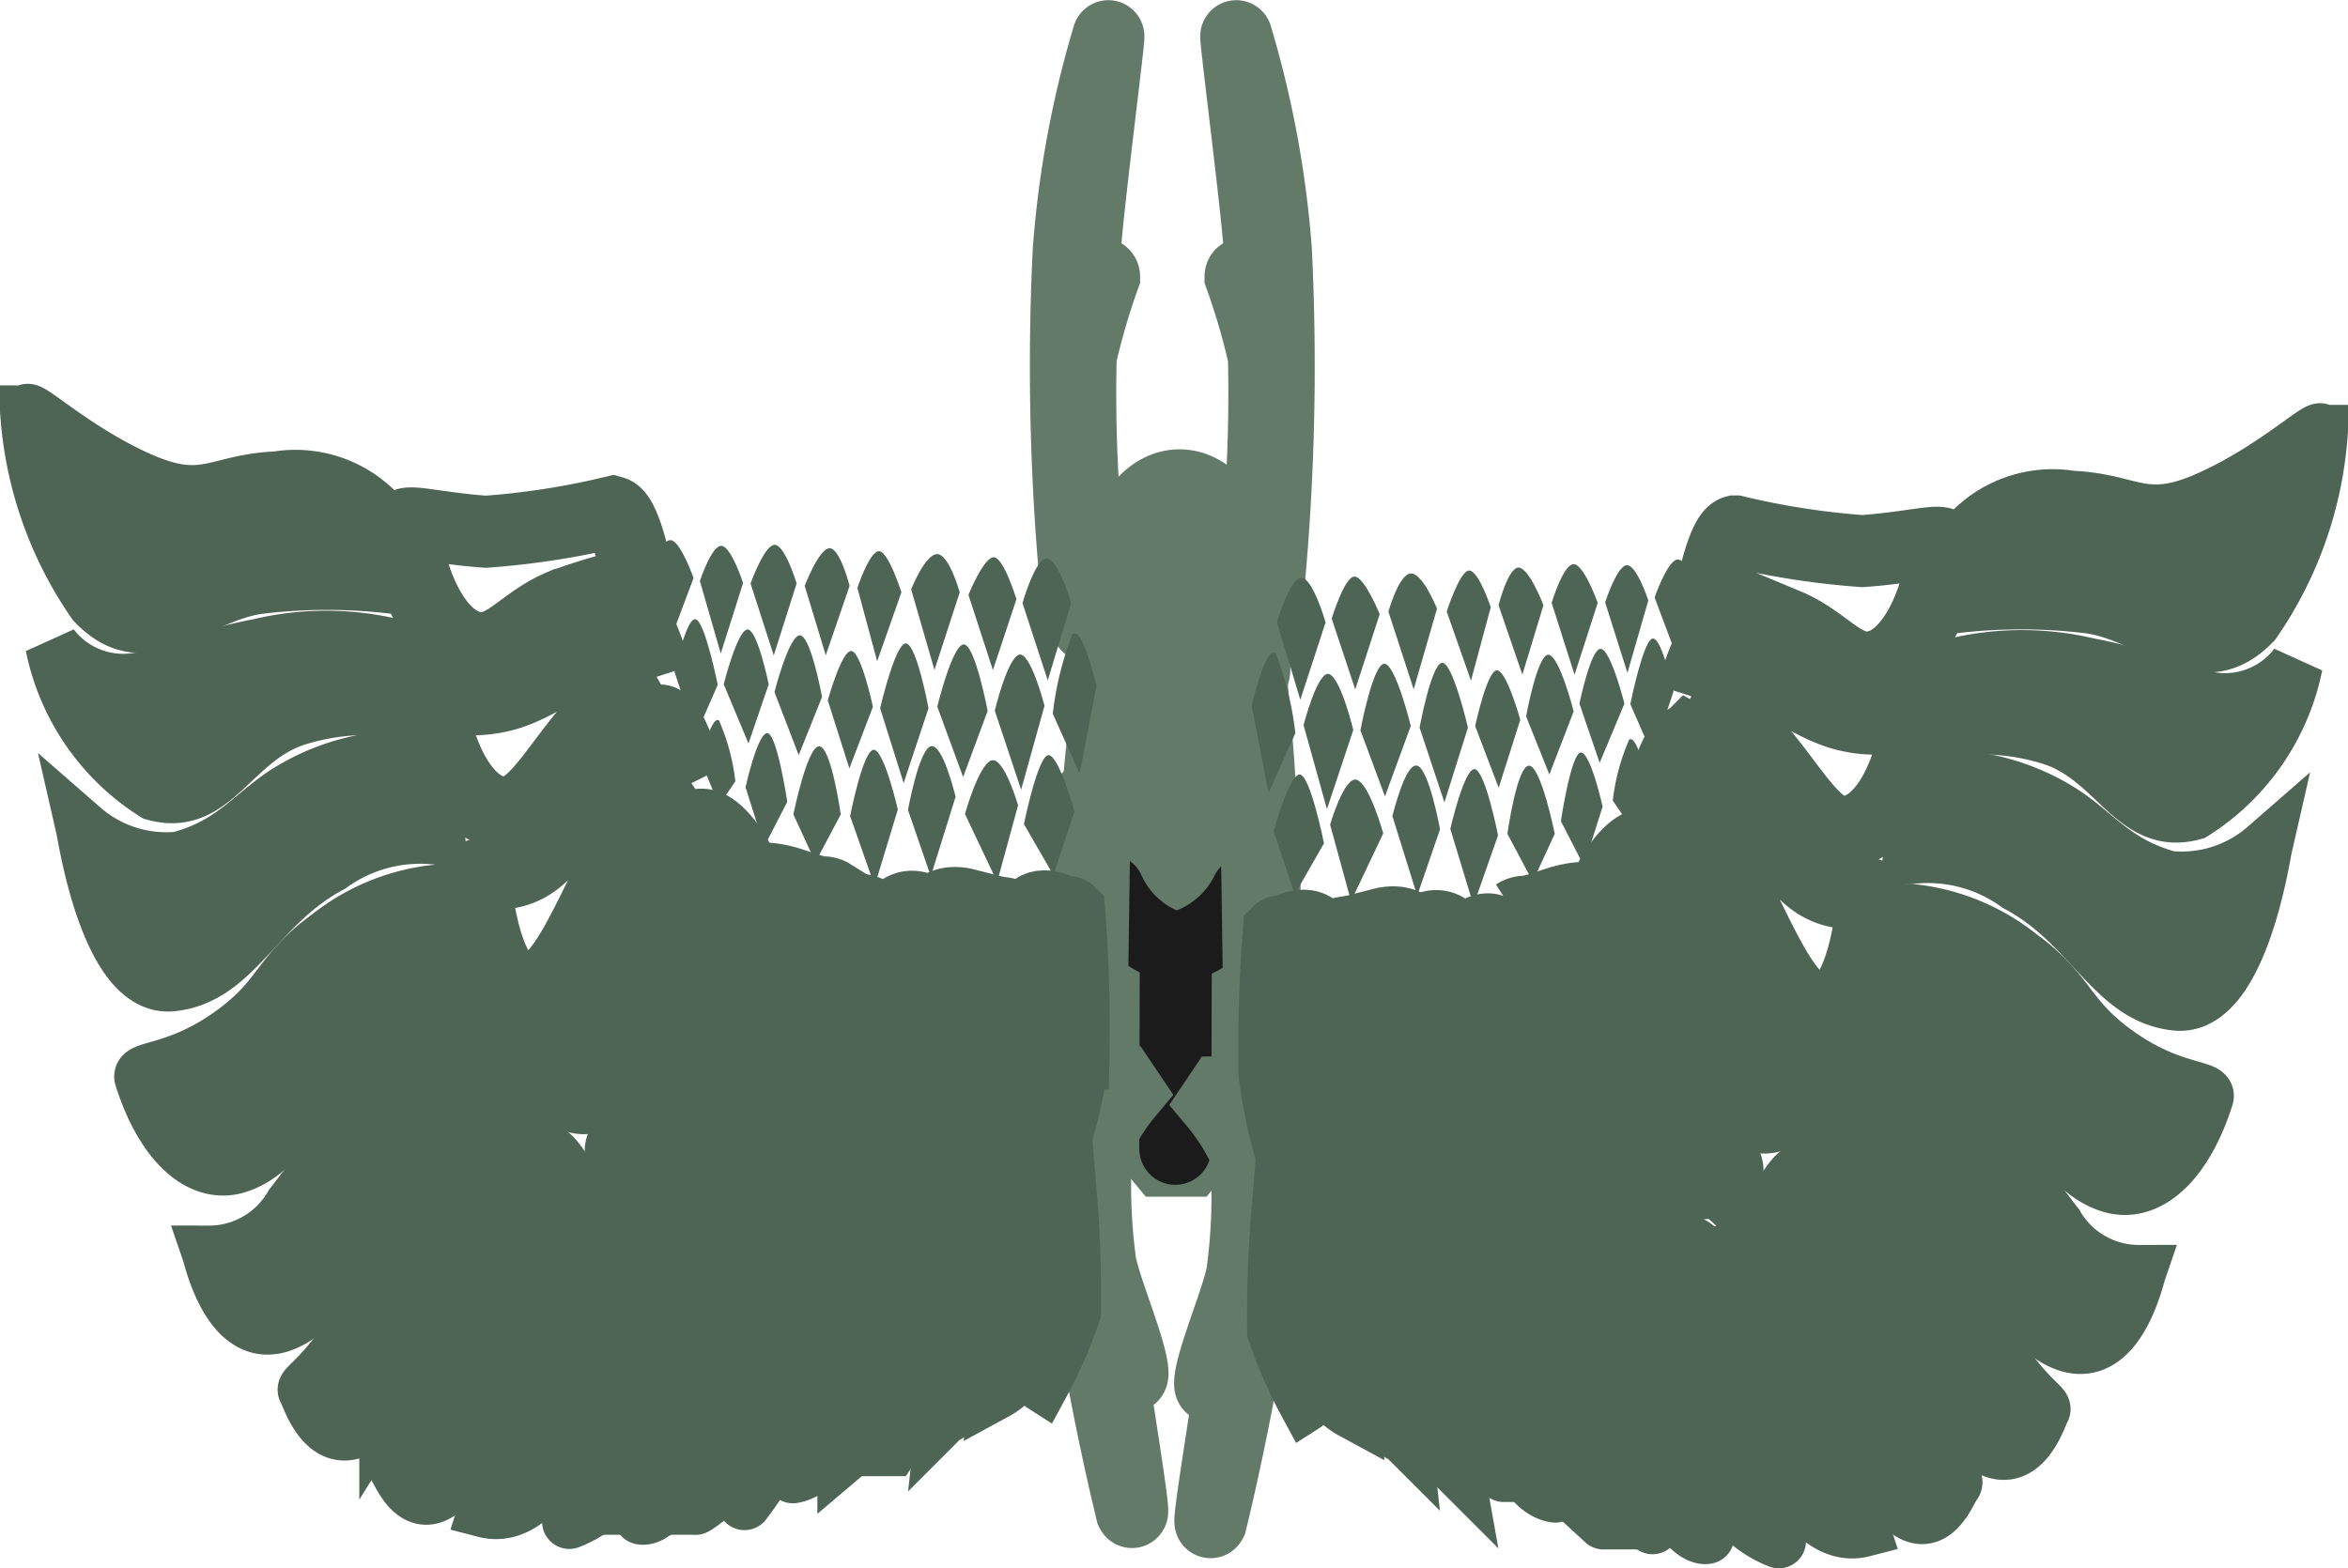 <svg xmlns="http://www.w3.org/2000/svg" width="32.622" height="21.796" viewBox="0 0 32.622 21.796">
  <g id="Beetle_Wing_Fonebox_twitter_video" data-name="Beetle Wing Fonebox twitter video" transform="translate(0.375 0.5)">
    <g id="Black_Beetle" data-name="Black Beetle" transform="translate(14.281 0)">
      <path id="Path_7" data-name="Path 7" d="M22.213,54.921h.38l.3,1h.243l.278-1h.417a20.9,20.9,0,0,1,0,3.691,3.537,3.537,0,0,1-.793,1.972H22.9a3.382,3.382,0,0,1-.774-1.971A20.324,20.324,0,0,1,22.213,54.921Z" transform="translate(-21.285 -45.203)" fill="#637a69" stroke="#637a69" stroke-width="1.5"/>
      <path id="Path_10" data-name="Path 10" d="M37.222,57.5" transform="translate(-34.588 -46.809)" fill="none" stroke="#637a69" stroke-width="1"/>
      <path id="Path_25" data-name="Path 25" d="M0,5" transform="translate(0 9.589)" fill="none" stroke="#637a69" stroke-width="1.5"/>
      <path id="Path_23" data-name="Path 23" d="M7.781,20.249a1.471,1.471,0,0,0,.937.811,1.5,1.5,0,0,0,.983-.791" transform="translate(-7.034 -8.38)" fill="none" stroke="#1c1b1b" stroke-linecap="round" stroke-width="1"/>
      <path id="Path_24" data-name="Path 24" d="M15.57,22.114,15.563,24.9" transform="translate(-13.89 -9.434)" fill="none" stroke="#1c1b1b" stroke-linecap="round" stroke-width="1"/>
      <path id="Path_26" data-name="Path 26" d="M9.723,10.193a8.463,8.463,0,0,1,.285-1.909c.262-.515.676-.515.938,0a7.107,7.107,0,0,1,.321,1.909h-.572l-.223.835-.244-.835Z" transform="translate(-8.745 -1.403)" fill="#637a69" stroke="#637a69" stroke-linejoin="round" stroke-width="1.5"/>
      <g id="Right_Legs" data-name="Right Legs" transform="translate(2.154 10.701)">
        <path id="Path_111" data-name="Path 111" d="M-53.239,60.717c.013,0,.446-.038.543.248a21.913,21.913,0,0,1-.183,3.28q-.213,1.248-.5,2.437c-.073.149.319-2.135.3-2.242s-.347.611-.31.274.406-1.2.448-1.512a8.028,8.028,0,0,0,.047-1.644,3.021,3.021,0,0,0-.44-.7Z" transform="translate(53.394 -56.735)" fill="#637a69" stroke="#637a69" stroke-width="1"/>
        <path id="Path_112" data-name="Path 112" d="M-49.558,51.732s.261-.31.3-.075q.018,1.665-.052,3.327c-.021.111-.039-2.635-.059-2.946C-49.388,51.857-49.467,51.726-49.558,51.732Z" transform="translate(50.015 -51.569)" fill="#637a69" stroke="#637a69" stroke-width="1"/>
      </g>
      <g id="Left_Legs" data-name="Left Legs" transform="translate(0.357 10.56)">
        <path id="Path_111-2" data-name="Path 111" d="M-52.824,60.717c-.013,0-.446-.038-.543.248a21.913,21.913,0,0,0,.183,3.28q.213,1.248.5,2.437c.073.149-.319-2.135-.3-2.242s.347.611.31.274-.406-1.2-.448-1.512a8.029,8.029,0,0,1-.047-1.644,3.022,3.022,0,0,1,.44-.7Z" transform="translate(53.393 -56.735)" fill="#637a69" stroke="#637a69" stroke-width="1"/>
        <path id="Path_112-2" data-name="Path 112" d="M-49.239,51.732s-.261-.31-.3-.075q-.018,1.665.052,3.327c.021.111.039-2.635.059-2.946C-49.409,51.857-49.33,51.726-49.239,51.732Z" transform="translate(49.625 -51.569)" fill="#637a69" stroke="#637a69" stroke-width="1"/>
      </g>
      <path id="Path_113" data-name="Path 113" d="M-53.356,34.285s.544.288.623,0a21.408,21.408,0,0,0,.122-2.856,9.582,9.582,0,0,0-.325-1.112c0-.105.259.01.268-.3s-.356-3.113-.326-3.041a14.051,14.051,0,0,1,.55,2.977,32.952,32.952,0,0,1-.14,5.039c-.157.3-.387.387-.586.214C-53.191,35.1-53.356,34.285-53.356,34.285Z" transform="translate(55.515 -26.972)" fill="#637a69" stroke="#637a69" stroke-width="1"/>
      <path id="Path_114" data-name="Path 114" d="M-52.409,34.285s-.544.288-.623,0a21.406,21.406,0,0,1-.122-2.856,9.581,9.581,0,0,1,.325-1.112c0-.105-.259.01-.268-.3s.356-3.113.326-3.041a14.05,14.05,0,0,0-.55,2.977,32.951,32.951,0,0,0,.14,5.039c.157.3.387.387.586.214C-52.574,35.1-52.409,34.285-52.409,34.285Z" transform="translate(53.513 -26.972)" fill="#637a69" stroke="#637a69" stroke-width="1"/>
    </g>
    <g id="Right_Bottom_Wing" data-name="Right Bottom Wing" transform="translate(17.326 5.483)">
      <path id="Path_93" data-name="Path 93" d="M-46.287,64.68c-.043.529-.061,1.066-.054,1.6a6.556,6.556,0,0,0,.443,1.012c.053-.034-.119-.286-.232-1.139S-46.238,64.744-46.287,64.68Z" transform="translate(46.342 -53.755)" fill="#4e6454" stroke="#4e6454" stroke-width="0.75"/>
      <path id="Path_94" data-name="Path 94" d="M-43.694,64.891s.278-.092.366.057a6.892,6.892,0,0,1,.178,1.177c.092.444.166.9.22,1.371a.873.873,0,0,1-.449-.657A14.218,14.218,0,0,1-43.694,64.891Z" transform="translate(44.01 -53.858)" fill="#4e6454" stroke="#4e6454" stroke-width="0.75"/>
      <path id="Path_95" data-name="Path 95" d="M-37.937,65s.274-.137.363.132.093.836.233,1.569a9.339,9.339,0,0,1,.216,1.207c-.04-.04-.2.015-.434-.747A15.4,15.4,0,0,1-37.937,65Z" transform="translate(38.938 -53.917)" fill="#4e6454" stroke="#4e6454" stroke-width="0.75"/>
      <path id="Path_96" data-name="Path 96" d="M-32.947,65.226a.44.44,0,0,1,.342.137c.113.527.209,1.068.287,1.621q.175.736.313,1.506a4.364,4.364,0,0,1-.588-1.291A12.387,12.387,0,0,1-32.947,65.226Z" transform="translate(34.542 -54.064)" fill="#4e6454" stroke="#4e6454" stroke-width="0.75"/>
      <path id="Path_97" data-name="Path 97" d="M-28.075,65.152a.44.44,0,0,1,.374.224c.093.217.083.822.243,1.612s.424,1.569.4,1.55a1.712,1.712,0,0,1-.579-1A18.5,18.5,0,0,1-28.075,65.152Z" transform="translate(30.25 -54.022)" fill="#4e6454" stroke="#4e6454" stroke-width="0.75"/>
      <path id="Path_98" data-name="Path 98" d="M-22.674,65.515a.356.356,0,0,1,.359.134c.11.189.1.862.271,1.732s.513,1.677.457,1.644c-.27-.038-.509-.364-.629-.859A17.287,17.287,0,0,1-22.674,65.515Z" transform="translate(25.491 -54.223)" fill="#4e6454" stroke="#4e6454" stroke-width="0.75"/>
      <path id="Path_99" data-name="Path 99" d="M-17.176,65.987s.322-.061.423.17.086.726.256,1.623.465,1.919.427,1.884a3.88,3.88,0,0,1-.685-1.37A13.6,13.6,0,0,1-17.176,65.987Z" transform="translate(20.647 -54.489)" fill="#4e6454" stroke="#4e6454" stroke-width="0.75"/>
      <path id="Path_100" data-name="Path 100" d="M-11.662,66.37a.268.268,0,0,1,.4.113c.12.279.1.806.277,1.7s.5,1.779.453,1.741a1.263,1.263,0,0,1-.6-.918A20.133,20.133,0,0,1-11.662,66.37Z" transform="translate(15.789 -54.683)" fill="#4e6454" stroke="#4e6454" stroke-width="0.75"/>
      <path id="Path_101" data-name="Path 101" d="M-6.524,65.955s.313-.084.421.129.106.707.339,1.7.555,2.044.518,2.058-.363.037-.7-.953a19.317,19.317,0,0,1-.576-2.93Z" transform="translate(11.263 -54.466)" fill="#4e6454" stroke="#4e6454" stroke-width="0.75"/>
      <path id="Path_102" data-name="Path 102" d="M-.822,65.6s.346-.224.48,0,.243,1.2.528,2.207S.835,69.7.77,69.655a1.51,1.51,0,0,1-.91-1.026A15.718,15.718,0,0,1-.822,65.6Z" transform="translate(6.239 -54.219)" fill="#4e6454" stroke="#4e6454" stroke-width="0.75"/>
      <path id="Path_103" data-name="Path 103" d="M5.7,64.82s.267-.3.408-.155a14.3,14.3,0,0,1,.773,2.087q.434,1.085.812,2.254c-.417.108-.832-.228-1.1-.888a16.251,16.251,0,0,1-.894-3.3Z" transform="translate(0.493 -53.725)" fill="#4e6454" stroke="#4e6454" stroke-width="0.75"/>
      <path id="Path_104" data-name="Path 104" d="M12.2,63.658s.3-.618.448-.448.849,2.156,1.316,3.131.806,1.121.724,1.216-.364.971-.984,0A24.409,24.409,0,0,1,12.2,63.658Z" transform="translate(-5.233 -52.909)" fill="#4e6454" stroke="#4e6454" stroke-width="0.75"/>
      <path id="Path_105" data-name="Path 105" d="M17,61.4s.254-.6.437-.512,1.163,2.08,1.81,3.134.95,1.126.9,1.2-.35,1.155-1.129.206A23.831,23.831,0,0,1,17,61.4Z" transform="translate(-9.461 -51.607)" fill="#4e6454" stroke="#4e6454" stroke-width="0.75"/>
      <path id="Path_106" data-name="Path 106" d="M21.508,58.818s.187-.613.382-.583a3.379,3.379,0,0,1,1.179,1.107,18.581,18.581,0,0,0,1.237,1.806,1.32,1.32,0,0,0,1.147.661c-.04.117-.374,1.618-1.359.8a11.965,11.965,0,0,1-1.529-2.328,10.338,10.338,0,0,0-1.057-1.459Z" transform="translate(-13.434 -50.115)" fill="#4e6454" stroke="#4e6454" stroke-width="0.75"/>
      <path id="Path_107" data-name="Path 107" d="M25.157,55.53s.127-.6.314-.62a2.9,2.9,0,0,1,1.539.62c.721.523.635.847,1.375,1.37s1.269.448,1.221.6c-.279.887-.783,1.37-1.3,1.243-.823-.217-1.112-1.42-1.942-2.174S25.157,55.53,25.157,55.53Z" transform="translate(-16.649 -48.236)" fill="#4e6454" stroke="#4e6454" stroke-width="0.75"/>
      <path id="Path_108" data-name="Path 108" d="M27.9,51.726s.1-1.018.326-1.116a3.117,3.117,0,0,1,1.679.415c.55.31.8.777,1.6.99a1.767,1.767,0,0,0,1.333-.427c-.037.162-.352,2.268-1.242,2.174s-1.172-1.1-2.209-1.651a2.113,2.113,0,0,0-1.485-.385Z" transform="translate(-19.066 -45.797)" fill="#4e6454" stroke="#4e6454" stroke-width="0.75"/>
      <path id="Path_109" data-name="Path 109" d="M30.157,47.875s.169-.854.351-.947a4,4,0,0,1,1.874,0c.947.176,1,.4,1.781.483a1.237,1.237,0,0,0,1.086-.483,3.177,3.177,0,0,1-1.416,2.056c-.846.237-1.084-.768-2-1.046A3.26,3.26,0,0,0,30.157,47.875Z" transform="translate(-21.054 -43.668)" fill="#4e6454" stroke="#4e6454" stroke-width="0.75"/>
      <path id="Path_110" data-name="Path 110" d="M32.7,42.026a3.411,3.411,0,0,1,.234-1.02,1.591,1.591,0,0,1,1.437-.5c.855.037,1,.41,1.916,0s1.585-1.069,1.552-.915a5.277,5.277,0,0,1-.926,2.651c-.733.766-1.364-.075-2.264-.22a7.823,7.823,0,0,0-1.95,0Z" transform="translate(-23.295 -39.572)" fill="#4e6454" stroke="#4e6454" stroke-width="0.75"/>
    </g>
    <g id="Right_Middle_wings" data-name="Right Middle wings" transform="translate(17.329 6.88)">
      <path id="Path_81" data-name="Path 81" d="M-46.244,55.574c-.051.648-.071,1.305-.06,1.961a6.865,6.865,0,0,0,.22,1.075c.137.4.312.632.327.537s-.175-.971-.3-1.856S-46.181,55.513-46.244,55.574Z" transform="translate(46.307 -50.006)" fill="none" stroke="#4e6454" stroke-width="1"/>
      <path id="Path_82" data-name="Path 82" d="M-44.266,55.422s.318-.149.394.163.084.735.208,1.6q.177.9.3,1.836c-.037.095-.278-.347-.5-1.231C-44.028,57.029-44.164,56.235-44.266,55.422Z" transform="translate(44.511 -49.902)" fill="none" stroke="#4e6454" stroke-width="1"/>
      <path id="Path_83" data-name="Path 83" d="M-38.875,55.619s.288-.1.368.061a12.7,12.7,0,0,1,.236,1.584c.13.9.527,2.18.34,1.924a3.726,3.726,0,0,1-.594-1.439A17.861,17.861,0,0,1-38.875,55.619Z" transform="translate(39.762 -50.017)" fill="none" stroke="#4e6454" stroke-width="1"/>
      <path id="Path_84" data-name="Path 84" d="M-33.547,55.295s.313-.08.4.132c.1.566.177,1.149.23,1.741.131.914.524,2.021.366,1.868a1.839,1.839,0,0,1-.58-1.166c-.176-.831-.315-1.692-.414-2.574Z" transform="translate(35.068 -49.842)" fill="none" stroke="#4e6454" stroke-width="1"/>
      <path id="Path_85" data-name="Path 85" d="M-28.375,55.424s.262-.122.382.2.244,1.407.433,2.3a12.026,12.026,0,0,1,.335,1.442c-.056.049-.364-.244-.651-1.23A22.186,22.186,0,0,1-28.375,55.424Z" transform="translate(30.511 -49.911)" fill="none" stroke="#4e6454" stroke-width="1"/>
      <path id="Path_86" data-name="Path 86" d="M-23.117,55.6s.264-.224.366.044.3,1.595.563,2.6.544,1.432.473,1.42-.355.086-.709-.957a26.188,26.188,0,0,1-.693-3.1Z" transform="translate(25.879 -49.977)" fill="none" stroke="#4e6454" stroke-width="1"/>
      <path id="Path_87" data-name="Path 87" d="M-18.2,54.985c.146-.093.305-.038.428.149.221.642.419,1.316.592,2.017.333,1.166,1.01,1.768.882,1.838-.4.344-.866.031-1.087-.734-.314-1.044-.587-2.138-.815-3.271Z" transform="translate(21.548 -49.652)" fill="none" stroke="#4e6454" stroke-width="1"/>
      <path id="Path_88" data-name="Path 88" d="M-13.1,54.563s.418-.135.506,0a6.289,6.289,0,0,1,.923,1.931c.4,1.284,1.017,1.644.9,1.849-.514.361-1.082-.065-1.359-1.02C-12.63,55.893-13.1,54.563-13.1,54.563Z" transform="translate(17.054 -49.403)" fill="none" stroke="#4e6454" stroke-width="1"/>
      <path id="Path_89" data-name="Path 89" d="M-6.891,53.222s.358-.639.619-.383a7.155,7.155,0,0,1,1.194,2.092c.5,1.263,1.05.777.912,1.088s-.751,1.267-1.38-.365a8.915,8.915,0,0,0-1.345-2.432Z" transform="translate(11.583 -48.429)" fill="none" stroke="#4e6454" stroke-width="1"/>
      <path id="Path_90" data-name="Path 90" d="M-1.25,50.247s.237-.837.4-.791A3.055,3.055,0,0,1,.451,50.9c.61,1.1,1.3.436,1.25.827S1.468,53.556.737,53.11c-.4-.241-.8-1.385-1.253-2.113a2.43,2.43,0,0,0-.734-.749Z" transform="translate(6.614 -46.552)" fill="none" stroke="#4e6454" stroke-width="1"/>
      <path id="Path_91" data-name="Path 91" d="M2.547,47.074a3.308,3.308,0,0,1,.247-.68c.116-.174,1.081.732,1.8.951s1.163-.158,1.057.175c-.152.916-.584,1.515-1.057,1.468-.4-.032-.736-.747-1.261-1.3a3.3,3.3,0,0,0-.784-.619Z" transform="translate(3.268 -44.81)" fill="none" stroke="#4e6454" stroke-width="1"/>
      <path id="Path_92" data-name="Path 92" d="M4.5,43.767s.163-.924.356-.978a10.932,10.932,0,0,0,1.767.274c.777-.057,1.167-.2,1.136-.05-.122.918-.513,1.581-.978,1.659-.428.075-.659-.36-1.217-.592A8.572,8.572,0,0,0,4.5,43.767Z" transform="translate(1.548 -42.784)" fill="none" stroke="#4e6454" stroke-linecap="round" stroke-width="1"/>
    </g>
    <g id="Right_Top_Wing" data-name="Right Top Wing" transform="translate(17.015 7.276)">
      <path id="Path_35" data-name="Path 35" d="M-46.04,50.419c-.147.02-.356.784-.356.784l.293.882.406-.71S-45.892,50.4-46.04,50.419Z" transform="translate(46.702 -47.431)" fill="#4e6454"/>
      <path id="Path_36" data-name="Path 36" d="M-42.906,47.917s.2-.778.361-.707.33.775.33.775l-.366,1.1Z" transform="translate(43.627 -45.616)" fill="#4e6454"/>
      <path id="Path_37" data-name="Path 37" d="M-39.812,51.206s.2-.693.376-.622.362.743.362.743l-.447.943Z" transform="translate(40.902 -47.521)" fill="#4e6454"/>
      <path id="Path_38" data-name="Path 38" d="M-32.533,50.828c.007-.018.179-.747.345-.7s.317.885.317.885l-.317.921Z" transform="translate(34.488 -47.263)" fill="#4e6454"/>
      <path id="Path_39" data-name="Path 39" d="M-36.266,47.8s.173-.917.33-.924.37.864.37.864l-.359.979Z" transform="translate(37.777 -45.427)" fill="#4e6454"/>
      <path id="Path_40" data-name="Path 40" d="M-29.359,47.753s.159-.865.307-.9.365.9.365.9l-.327,1.04Z" transform="translate(31.692 -45.417)" fill="#4e6454"/>
      <path id="Path_41" data-name="Path 41" d="M-25.775,51.078s.2-.874.346-.828.317.919.317.919l-.341.971Z" transform="translate(28.535 -47.335)" fill="#4e6454"/>
      <path id="Path_42" data-name="Path 42" d="M-19.109,51.079s.133-.947.3-.947.358.947.358.947l-.306.663Z" transform="translate(22.662 -47.267)" fill="#4e6454"/>
      <path id="Path_43" data-name="Path 43" d="M-12.865,50.67s.144-.962.28-.954.3.752.3.752l-.261.822Z" transform="translate(17.161 -47.034)" fill="#4e6454"/>
      <path id="Path_44" data-name="Path 44" d="M-6.807,50.143a2.989,2.989,0,0,1,.228-.847c.11-.079.254.56.254.56l-.254.62Z" transform="translate(11.824 -46.793)" fill="#4e6454"/>
      <path id="Path_45" data-name="Path 45" d="M-10.7,47.164s.16-.785.3-.761.325.761.325.761l-.344.822Z" transform="translate(15.254 -45.161)" fill="#4e6454"/>
      <path id="Path_46" data-name="Path 46" d="M-4.75,46.986s.177-.88.307-.911.293.735.293.735l-.293.878Z" transform="translate(10.011 -44.976)" fill="#4e6454"/>
      <path id="Path_47" data-name="Path 47" d="M-2.016,44.078s.165-.474.3-.523.3.367.3.367l-.273,1.027Z" transform="translate(7.614 -43.551)" fill="#4e6454"/>
      <path id="Path_48" data-name="Path 48" d="M-7.7,44.248s.163-.507.3-.516.3.489.3.489l-.29,1.007Z" transform="translate(12.611 -43.653)" fill="#4e6454"/>
      <path id="Path_49" data-name="Path 49" d="M-13.938,44.354s.156-.523.3-.537.34.537.34.537l-.322,1Z" transform="translate(18.106 -43.752)" fill="#4e6454"/>
      <path id="Path_50" data-name="Path 50" d="M-16.922,47.447s.156-.856.308-.856.353.788.353.788l-.338.877Z" transform="translate(20.735 -45.268)" fill="#4e6454"/>
      <path id="Path_51" data-name="Path 51" d="M-20.078,44.275s.135-.534.282-.523.342.523.342.523l-.293.965Z" transform="translate(23.508 -43.64)" fill="#4e6454"/>
      <path id="Path_52" data-name="Path 52" d="M-26.2,44.592s.181-.571.312-.571.3.51.3.51l-.275,1.02Z" transform="translate(28.91 -43.868)" fill="#4e6454"/>
      <path id="Path_53" data-name="Path 53" d="M-33,44.69s.147-.531.314-.531.361.489.361.489l-.324,1.121Z" transform="translate(34.9 -43.965)" fill="#4e6454"/>
      <path id="Path_54" data-name="Path 54" d="M-22.875,47.866s.164-.767.3-.775.327.687.327.687l-.3.945Z" transform="translate(25.98 -45.551)" fill="#4e6454"/>
      <path id="Path_55" data-name="Path 55" d="M-39.615,44.8s.177-.584.316-.584.351.523.351.523l-.34,1.046Z" transform="translate(40.727 -43.979)" fill="#4e6454"/>
      <path id="Path_56" data-name="Path 56" d="M-46.016,44.919l.325,1.075.351-1.075s-.176-.619-.336-.619S-46.016,44.919-46.016,44.919Z" transform="translate(46.367 -44.045)" fill="#4e6454"/>
      <path id="Path_57" data-name="Path 57" d="M-48.969,47.263s.2-.869.337-.717a4.421,4.421,0,0,1,.27,1.1l-.372.829Z" transform="translate(48.969 -45.233)" fill="#4e6454"/>
    </g>
    <g id="Left_Bottom_Wing" data-name="Left Bottom Wing" transform="translate(0.001 5.213)">
      <path id="Path_93-2" data-name="Path 93" d="M-45.94,64.68c.043.529.061,1.066.054,1.6a6.556,6.556,0,0,1-.443,1.012c-.053-.034.119-.286.232-1.139S-45.989,64.744-45.94,64.68Z" transform="translate(60.431 -53.754)" fill="#4e6454" stroke="#4e6454" stroke-width="0.75"/>
      <path id="Path_94-2" data-name="Path 94" d="M-42.909,64.891s-.278-.092-.366.057a6.892,6.892,0,0,0-.178,1.177c-.092.444-.166.9-.22,1.371a.873.873,0,0,0,.449-.657A14.217,14.217,0,0,0-42.909,64.891Z" transform="translate(57.14 -53.857)" fill="#4e6454" stroke="#4e6454" stroke-width="0.75"/>
      <path id="Path_95-2" data-name="Path 95" d="M-37.119,65s-.274-.137-.363.132-.093.836-.233,1.569a9.337,9.337,0,0,0-.216,1.207c.04-.04.2.015.434-.747A15.4,15.4,0,0,0-37.119,65Z" transform="translate(50.663 -53.916)" fill="#4e6454" stroke="#4e6454" stroke-width="0.75"/>
      <path id="Path_96-2" data-name="Path 96" d="M-31.995,65.226a.44.44,0,0,0-.342.137c-.113.527-.209,1.068-.287,1.621q-.175.736-.313,1.506a4.364,4.364,0,0,0,.588-1.291,12.386,12.386,0,0,0,.354-1.973Z" transform="translate(44.946 -54.063)" fill="#4e6454" stroke="#4e6454" stroke-width="0.75"/>
      <path id="Path_97-2" data-name="Path 97" d="M-27.059,65.152a.44.44,0,0,0-.374.224c-.093.217-.083.822-.243,1.612s-.424,1.569-.4,1.55a1.712,1.712,0,0,0,.579-1A18.5,18.5,0,0,0-27.059,65.152Z" transform="translate(39.431 -54.021)" fill="#4e6454" stroke="#4e6454" stroke-width="0.75"/>
      <path id="Path_98-2" data-name="Path 98" d="M-21.582,65.515a.356.356,0,0,0-.359.134c-.11.189-.1.862-.271,1.732s-.513,1.677-.457,1.644c.27-.038.509-.364.629-.859a17.289,17.289,0,0,0,.457-2.651Z" transform="translate(33.312 -54.222)" fill="#4e6454" stroke="#4e6454" stroke-width="0.75"/>
      <path id="Path_99-2" data-name="Path 99" d="M-16.063,65.987s-.322-.061-.423.17-.086.726-.256,1.623-.465,1.919-.427,1.884a3.89,3.89,0,0,0,.683-1.37A13.584,13.584,0,0,0-16.063,65.987Z" transform="translate(27.138 -54.488)" fill="#4e6454" stroke="#4e6454" stroke-width="0.75"/>
      <path id="Path_100-2" data-name="Path 100" d="M-10.527,66.37a.268.268,0,0,0-.4.113c-.12.279-.1.806-.277,1.7s-.5,1.779-.453,1.741a1.263,1.263,0,0,0,.6-.918A20.133,20.133,0,0,0-10.527,66.37Z" transform="translate(20.946 -54.682)" fill="#4e6454" stroke="#4e6454" stroke-width="0.75"/>
      <path id="Path_101-2" data-name="Path 101" d="M-5.243,65.955s-.313-.084-.421.129-.106.707-.339,1.7-.555,2.044-.518,2.058.363.037.7-.953a19.317,19.317,0,0,0,.576-2.93Z" transform="translate(15.051 -54.465)" fill="#4e6454" stroke="#4e6454" stroke-width="0.75"/>
      <path id="Path_102-2" data-name="Path 102" d="M.778,65.6s-.346-.224-.48,0S.055,66.8-.23,67.807-.881,69.7-.814,69.655A1.51,1.51,0,0,0,.1,68.629,15.718,15.718,0,0,0,.778,65.6Z" transform="translate(8.352 -54.218)" fill="#4e6454" stroke="#4e6454" stroke-width="0.75"/>
      <path id="Path_103-2" data-name="Path 103" d="M7.706,64.82s-.267-.3-.408-.155a14.3,14.3,0,0,0-.773,2.087q-.434,1.085-.812,2.254c.417.108.832-.228,1.1-.888A16.251,16.251,0,0,0,7.706,64.82Z" transform="translate(0.648 -53.724)" fill="#4e6454" stroke="#4e6454" stroke-width="0.75"/>
      <path id="Path_104-2" data-name="Path 104" d="M14.7,63.658s-.3-.618-.448-.448-.849,2.156-1.316,3.131-.806,1.121-.724,1.216.364.971.984,0A24.409,24.409,0,0,0,14.7,63.658Z" transform="translate(-7.118 -52.908)" fill="#4e6454" stroke="#4e6454" stroke-width="0.75"/>
      <path id="Path_105-2" data-name="Path 105" d="M20.145,61.4s-.254-.6-.437-.512-1.163,2.08-1.81,3.134-.95,1.126-.9,1.2.35,1.155,1.129.206A23.831,23.831,0,0,0,20.145,61.4Z" transform="translate(-13.136 -51.606)" fill="#4e6454" stroke="#4e6454" stroke-width="0.75"/>
      <path id="Path_106-2" data-name="Path 106" d="M25.463,58.818s-.187-.613-.382-.583A3.379,3.379,0,0,0,23.9,59.342a18.582,18.582,0,0,1-1.237,1.806,1.32,1.32,0,0,1-1.147.661c.04.117.374,1.618,1.359.8a11.965,11.965,0,0,0,1.529-2.328,10.338,10.338,0,0,1,1.057-1.459Z" transform="translate(-18.991 -50.114)" fill="#4e6454" stroke="#4e6454" stroke-width="0.75"/>
      <path id="Path_107-2" data-name="Path 107" d="M29.614,55.53s-.127-.6-.314-.62a2.9,2.9,0,0,0-1.539.62c-.721.523-.635.847-1.375,1.37s-1.269.448-1.221.6c.279.885.781,1.367,1.293,1.243.823-.217,1.112-1.42,1.942-2.174S29.614,55.53,29.614,55.53Z" transform="translate(-23.576 -48.235)" fill="#4e6454" stroke="#4e6454" stroke-width="0.75"/>
      <path id="Path_108-2" data-name="Path 108" d="M32.843,51.726s-.1-1.018-.326-1.116a3.117,3.117,0,0,0-1.679.415c-.55.31-.8.777-1.6.99a1.767,1.767,0,0,1-1.333-.427c.037.162.352,2.268,1.242,2.174s1.172-1.1,2.209-1.651a2.113,2.113,0,0,1,1.485-.385Z" transform="translate(-27.131 -45.795)" fill="#4e6454" stroke="#4e6454" stroke-width="0.75"/>
      <path id="Path_109-2" data-name="Path 109" d="M35.253,47.875s-.169-.854-.352-.947a4,4,0,0,0-1.874,0c-.947.176-1,.4-1.781.483a1.237,1.237,0,0,1-1.086-.483,3.177,3.177,0,0,0,1.416,2.056c.846.237,1.084-.768,2-1.046A3.26,3.26,0,0,1,35.253,47.875Z" transform="translate(-29.809 -43.667)" fill="#4e6454" stroke="#4e6454" stroke-width="0.75"/>
      <path id="Path_110-2" data-name="Path 110" d="M37.845,42.026a3.411,3.411,0,0,0-.234-1.02,1.591,1.591,0,0,0-1.437-.5c-.855.037-1,.41-1.916,0s-1.585-1.066-1.552-.917a5.266,5.266,0,0,0,.928,2.651c.733.766,1.364-.075,2.264-.22a7.824,7.824,0,0,1,1.947,0Z" transform="translate(-32.705 -39.571)" fill="#4e6454" stroke="#4e6454" stroke-width="0.75"/>
    </g>
    <g id="Left_Middle_wings" data-name="Left Middle wings" transform="translate(5.236 6.611)">
      <path id="Path_81-2" data-name="Path 81" d="M-45.806,55.574c.05.649.07,1.305.059,1.961a6.864,6.864,0,0,1-.22,1.075c-.137.4-.312.632-.327.537s.175-.971.3-1.856S-45.869,55.513-45.806,55.574Z" transform="translate(55.051 -50.006)" fill="none" stroke="#4e6454" stroke-width="1"/>
      <path id="Path_82-2" data-name="Path 82" d="M-43.349,55.422s-.318-.149-.394.163-.084.735-.208,1.6q-.177.9-.3,1.836c.037.095.278-.347.5-1.231C-43.587,57.029-43.451,56.235-43.349,55.422Z" transform="translate(52.412 -49.902)" fill="none" stroke="#4e6454" stroke-width="1"/>
      <path id="Path_83-2" data-name="Path 83" d="M-37.882,55.619s-.288-.1-.368.061a12.7,12.7,0,0,0-.236,1.584c-.13.9-.527,2.18-.34,1.924a3.726,3.726,0,0,0,.594-1.439,17.86,17.86,0,0,0,.35-2.13Z" transform="translate(46.304 -50.017)" fill="none" stroke="#4e6454" stroke-width="1"/>
      <path id="Path_84-2" data-name="Path 84" d="M-32.516,55.295s-.313-.08-.4.132c-.1.566-.177,1.149-.23,1.741-.131.914-.524,2.021-.366,1.868a1.839,1.839,0,0,0,.58-1.166C-32.753,57.039-32.615,56.177-32.516,55.295Z" transform="translate(40.303 -49.842)" fill="none" stroke="#4e6454" stroke-width="1"/>
      <path id="Path_85-2" data-name="Path 85" d="M-27.217,55.424s-.262-.122-.382.2-.244,1.407-.433,2.3a12.025,12.025,0,0,0-.335,1.442c.056.049.364-.244.651-1.23A22.185,22.185,0,0,0-27.217,55.424Z" transform="translate(34.389 -49.911)" fill="none" stroke="#4e6454" stroke-width="1"/>
      <path id="Path_86-2" data-name="Path 86" d="M-21.707,55.6s-.264-.224-.366.044-.3,1.595-.563,2.6-.544,1.432-.473,1.42.355.086.709-.957A26.188,26.188,0,0,0-21.707,55.6Z" transform="translate(28.254 -49.977)" fill="none" stroke="#4e6454" stroke-width="1"/>
      <path id="Path_87-2" data-name="Path 87" d="M-16.285,54.985c-.146-.093-.305-.038-.428.149-.221.642-.419,1.316-.592,2.017-.333,1.166-1.01,1.768-.882,1.838.4.344.866.031,1.087-.734C-16.786,57.212-16.513,56.118-16.285,54.985Z" transform="translate(22.247 -49.652)" fill="none" stroke="#4e6454" stroke-width="1"/>
      <path id="Path_88-2" data-name="Path 88" d="M-10.756,54.563s-.418-.135-.506,0a6.289,6.289,0,0,0-.923,1.931c-.4,1.284-1.017,1.644-.9,1.849.514.361,1.082-.065,1.359-1.02C-11.228,55.893-10.756,54.563-10.756,54.563Z" transform="translate(16.112 -49.403)" fill="none" stroke="#4e6454" stroke-width="1"/>
      <path id="Path_89-2" data-name="Path 89" d="M-4.146,53.222s-.358-.639-.619-.383a7.155,7.155,0,0,0-1.194,2.092c-.5,1.263-1.049.777-.91,1.088s.751,1.267,1.38-.365a8.927,8.927,0,0,1,1.343-2.432Z" transform="translate(8.761 -48.429)" fill="none" stroke="#4e6454" stroke-width="1"/>
      <path id="Path_90-2" data-name="Path 90" d="M1.705,50.247s-.237-.837-.4-.791A3.055,3.055,0,0,0,0,50.9c-.61,1.1-1.3.436-1.25.827s.233,1.825.965,1.379c.4-.241.8-1.386,1.254-2.114a2.43,2.43,0,0,1,.733-.749Z" transform="translate(2.24 -46.552)" fill="none" stroke="#4e6454" stroke-width="1"/>
      <path id="Path_91-2" data-name="Path 91" d="M5.665,47.074a3.308,3.308,0,0,0-.247-.68c-.116-.174-1.081.732-1.8.951s-1.163-.158-1.057.175c.152.916.584,1.515,1.057,1.468.4-.032.736-.747,1.261-1.3a3.3,3.3,0,0,1,.784-.619Z" transform="translate(-2.172 -44.81)" fill="none" stroke="#4e6454" stroke-width="1"/>
      <path id="Path_92-2" data-name="Path 92" d="M7.762,43.767s-.163-.924-.356-.978a10.932,10.932,0,0,1-1.767.274c-.777-.057-1.167-.2-1.136-.05.122.918.513,1.581.978,1.659.428.075.659-.36,1.217-.592A8.591,8.591,0,0,1,7.762,43.767Z" transform="translate(-4.501 -42.784)" fill="none" stroke="#4e6454" stroke-linecap="round" stroke-width="1"/>
    </g>
    <g id="Left_Top_Wing" data-name="Left Top Wing" transform="translate(8.664 7.007)">
      <path id="Path_35-2" data-name="Path 35" d="M-46.053,50.419c.147.02.356.784.356.784l-.293.882-.409-.708S-46.2,50.4-46.053,50.419Z" transform="translate(51.586 -47.431)" fill="#4e6454"/>
      <path id="Path_36-2" data-name="Path 36" d="M-42.213,47.917s-.2-.778-.361-.707-.33.775-.33.775l.366,1.1Z" transform="translate(47.686 -45.616)" fill="#4e6454"/>
      <path id="Path_37-2" data-name="Path 37" d="M-39.075,51.206s-.2-.693-.376-.622-.362.743-.362.743l.447.943Z" transform="translate(44.181 -47.521)" fill="#4e6454"/>
      <path id="Path_38-2" data-name="Path 38" d="M-31.872,50.828c-.007-.018-.179-.747-.345-.7s-.317.885-.317.885l.317.921Z" transform="translate(36.11 -47.263)" fill="#4e6454"/>
      <path id="Path_39-2" data-name="Path 39" d="M-35.568,47.8s-.173-.917-.33-.924-.37.864-.37.864l.359.979Z" transform="translate(40.251 -45.427)" fill="#4e6454"/>
      <path id="Path_40-2" data-name="Path 40" d="M-28.689,47.753s-.159-.865-.307-.9-.365.9-.365.9l.327,1.04Z" transform="translate(32.55 -45.417)" fill="#4e6454"/>
      <path id="Path_41-2" data-name="Path 41" d="M-25.113,51.078s-.2-.874-.346-.828-.317.919-.317.919l.341.971Z" transform="translate(28.548 -47.335)" fill="#4e6454"/>
      <path id="Path_42-2" data-name="Path 42" d="M-18.455,51.079s-.133-.947-.3-.947-.358.947-.358.947l.306.663Z" transform="translate(21.097 -47.267)" fill="#4e6454"/>
      <path id="Path_43-2" data-name="Path 43" d="M-12.281,50.67s-.144-.962-.28-.954-.3.752-.3.752l.261.822Z" transform="translate(14.18 -47.034)" fill="#4e6454"/>
      <path id="Path_44-2" data-name="Path 44" d="M-6.324,50.144a2.947,2.947,0,0,0-.228-.846c-.11-.075-.254.56-.254.56l.254.62Z" transform="translate(7.502 -46.793)" fill="#4e6454"/>
      <path id="Path_45-2" data-name="Path 45" d="M-10.073,47.164s-.16-.785-.3-.761-.325.761-.325.761l.344.822Z" transform="translate(11.714 -45.161)" fill="#4e6454"/>
      <path id="Path_46-2" data-name="Path 46" d="M-4.148,46.986s-.177-.88-.307-.911-.293.735-.293.735l.293.878Z" transform="translate(5.081 -44.976)" fill="#4e6454"/>
      <path id="Path_47-2" data-name="Path 47" d="M-1.419,44.078s-.165-.474-.3-.523-.3.367-.3.367l.273,1.027Z" transform="translate(2.016 -43.551)" fill="#4e6454"/>
      <path id="Path_48-2" data-name="Path 48" d="M-7.106,44.248s-.163-.507-.3-.516-.3.489-.3.489l.29,1.007Z" transform="translate(8.391 -43.653)" fill="#4e6454"/>
      <path id="Path_49-2" data-name="Path 49" d="M-13.3,44.354s-.156-.523-.3-.537-.34.537-.34.537l.322,1Z" transform="translate(15.329 -43.752)" fill="#4e6454"/>
      <path id="Path_50-2" data-name="Path 50" d="M-16.259,47.447s-.156-.856-.308-.856-.353.788-.353.788l.337.877Z" transform="translate(18.641 -45.268)" fill="#4e6454"/>
      <path id="Path_51-2" data-name="Path 51" d="M-19.453,44.275s-.135-.534-.282-.523-.342.523-.342.523l.293.965Z" transform="translate(22.218 -43.64)" fill="#4e6454"/>
      <path id="Path_52-2" data-name="Path 52" d="M-25.59,44.592s-.181-.571-.312-.571-.3.51-.3.51l.275,1.02Z" transform="translate(29.075 -43.868)" fill="#4e6454"/>
      <path id="Path_53-2" data-name="Path 53" d="M-32.325,44.69s-.147-.531-.314-.531-.361.489-.361.489l.324,1.121Z" transform="translate(36.62 -43.965)" fill="#4e6454"/>
      <path id="Path_54-2" data-name="Path 54" d="M-22.247,47.866s-.164-.767-.3-.775-.327.687-.327.687l.3.945Z" transform="translate(25.336 -45.551)" fill="#4e6454"/>
      <path id="Path_55-2" data-name="Path 55" d="M-38.947,44.8s-.177-.584-.316-.584-.351.523-.351.523l.34,1.046Z" transform="translate(44.03 -43.979)" fill="#4e6454"/>
      <path id="Path_56-2" data-name="Path 56" d="M-45.339,44.919l-.325,1.075-.351-1.075s.176-.619.336-.619S-45.339,44.919-45.339,44.919Z" transform="translate(51.182 -44.045)" fill="#4e6454"/>
      <path id="Path_57-2" data-name="Path 57" d="M-48.361,47.263s-.2-.869-.337-.717a4.421,4.421,0,0,0-.27,1.1l.372.829Z" transform="translate(54.556 -45.233)" fill="#4e6454"/>
    </g>
  </g>
</svg>
